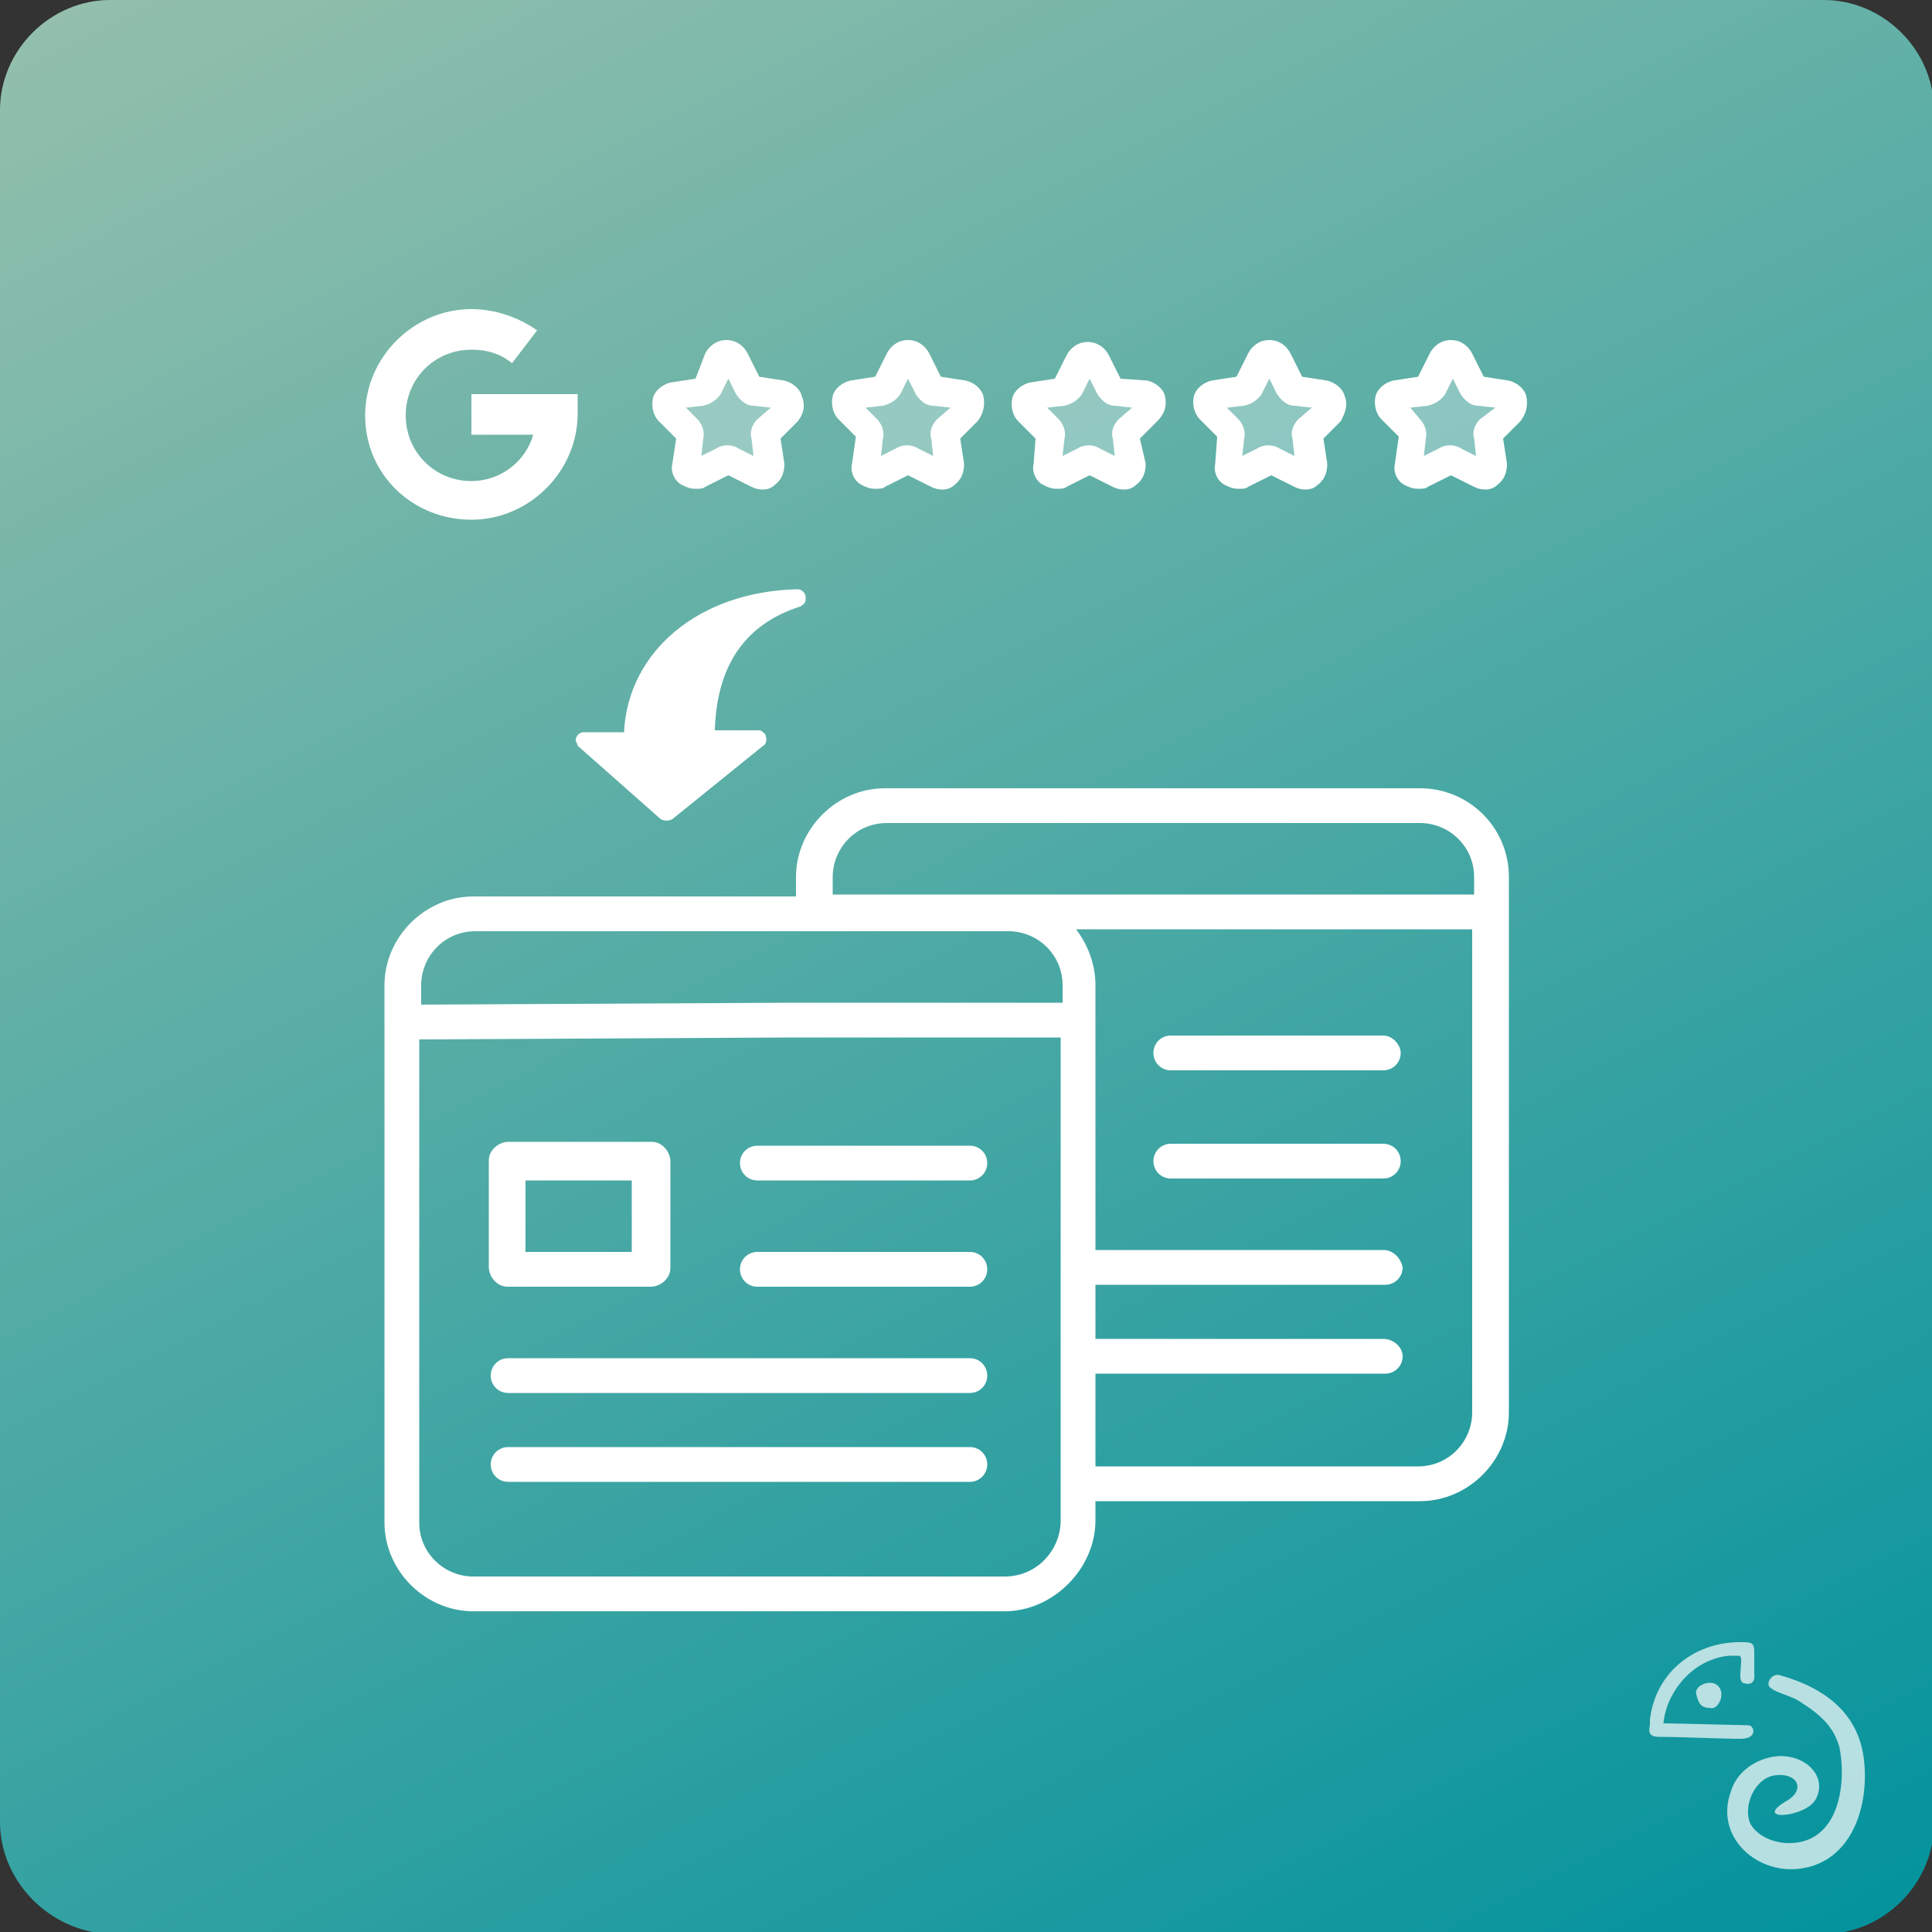 <svg xmlns="http://www.w3.org/2000/svg" xml:space="preserve" id="Oveleon_Contao_Google_Recommendation_Bundle" x="0" y="0" version="1.1" viewBox="0 0 100 100"><rect x="0" y="0" width="100" height="100" fill="#333333" stroke="none"/><style>.st2{fill-rule:evenodd;clip-rule:evenodd;fill:#fff}.st3{opacity:.3;enable-background:new}.st3,.st4{fill:#fff}.st5{fill:none}</style><g id="Hintergrund"><linearGradient id="SVGID_1_" x1="79.731" x2="20.409" y1="-6293.654" y2="-6177.227" gradientTransform="matrix(1 0 0 -1 0 -6185.4)" gradientUnits="userSpaceOnUse"><stop offset="0" stop-color="#04939d"/><stop offset="1" stop-color="#93bfac"/></linearGradient><path fill="url(#SVGID_1_)" d="M0 5.7C0 2.6 2.6 0 5.7 0h88.7c3.1 0 5.7 2.6 5.7 5.7v88.7c0 3.1-2.6 5.7-5.7 5.7H5.7C2.6 100 0 97.4 0 94.3V5.7z"/></g><g opacity=".7"><path d="M89.1 87.7c0-.3-.2-.6-.6-.6s-.8.3-.7.6c.1.4.2.7.7.7.3.1.6-.3.6-.7zm3-1c-.4-.1-.8.5-.4.7.2.2 1.1.4 1.5.7 1.1.7 1.7 1.3 2 2.3.4 1.9 0 5-2.6 5-.7 0-1.6-.3-2-1-.4-.9.2-2.3 1.2-2.5 1.2-.2 1.7.7.7 1.3-1.9 1.1 1 .9 1.5-.1.6-1.2-.6-2.3-2-2.2-1.1.1-2.1.8-2.4 1.8-.9 2.4 1.4 4.4 3.7 4 2.5-.4 3.4-3.1 3.2-5.4-.2-2.5-1.9-3.9-4.4-4.6z" class="st2"/><path d="M90.2 87.1c-.2-.2-.1-.5-.1-.8 0-.1.1-.6-.1-.6h-.4c-.5 0-1.1.2-1.6.5-1 .6-1.8 1.8-1.9 3 .6 0 4.1.1 4.4.1s.5.7-.4.7c-1 0-3.1-.1-4.2-.1-.5 0-.6-.2-.5-.6V89c.3-2.5 2.4-4.1 4.9-4 .4 0 .5.1.5.5v1.1c.1.8-.6.5-.6.5z" class="st2"/></g><circle cx="37.6" cy="21.7" r="2.5" class="st3"/><circle cx="46.9" cy="21.7" r="2.5" class="st3"/><circle cx="56.4" cy="21.7" r="2.5" class="st3"/><circle cx="65.6" cy="21.7" r="2.5" class="st3"/><circle cx="75.1" cy="21.7" r="2.5" class="st3"/><path d="M69.6 20.5c-.1-.4-.5-.7-.9-.8l-1.3-.2-.6-1.2c-.2-.4-.6-.7-1.1-.7-.5 0-.9.3-1.1.7l-.6 1.2-1.3.2c-.4.1-.8.4-.9.8-.1.4 0 .9.3 1.2l.9.9-.1 1.4c-.1.4.1.9.5 1.1.2.1.4.2.7.2.2 0 .4 0 .5-.1l1.2-.6 1.2.6c.4.2.9.2 1.2-.1.4-.3.5-.7.5-1.1l-.2-1.3.9-.9c.2-.4.4-.8.2-1.3zm-2.4 1.2c-.3.3-.4.7-.3 1l.1.9-.8-.4c-.3-.2-.8-.2-1.1 0l-.8.4.1-.9c.1-.4-.1-.8-.3-1l-.6-.6.9-.1c.4-.1.7-.3.9-.6l.4-.8.4.8c.2.3.5.6.9.6l.9.1-.7.6zM79 20.5c-.1-.4-.5-.7-.9-.8l-1.3-.2-.6-1.2c-.2-.4-.6-.7-1.1-.7-.5 0-.9.3-1.1.7l-.6 1.2-1.3.2c-.4.1-.8.4-.9.8s0 .9.3 1.2l.9.9-.2 1.4c-.1.4.1.9.5 1.1.2.1.4.2.7.2.2 0 .4 0 .5-.1l1.2-.6 1.2.6c.4.2.9.2 1.2-.1.4-.3.5-.7.5-1.1l-.2-1.3.9-.9c.3-.4.4-.8.3-1.3zm-2.4 1.2c-.3.3-.4.7-.3 1l.1.9-.8-.4c-.3-.2-.8-.2-1.1 0l-.8.4.1-.9c.1-.4-.1-.8-.3-1l-.5-.6.9-.1c.4-.1.7-.3.9-.6l.4-.8.4.8c.2.3.5.6.9.6l.9.1-.8.6zm-16.3-1.2c-.1-.4-.5-.7-.9-.8l-1.4-.1-.6-1.2c-.2-.4-.6-.7-1.1-.7-.5 0-.9.3-1.1.7l-.6 1.2-1.3.2c-.4.1-.8.4-.9.8-.1.4 0 .9.3 1.2l.9.9-.1 1.3c-.1.4.1.9.5 1.1.2.1.4.2.7.2.2 0 .4 0 .5-.1l1.2-.6 1.2.6c.4.2.9.2 1.2-.1.4-.3.5-.7.5-1.1l-.3-1.3.9-.9c.4-.4.5-.8.4-1.3zm-2.4 1.2c-.3.3-.4.7-.3 1l.1.9-.8-.4c-.3-.2-.8-.2-1.1 0l-.8.4.1-.9c.1-.4-.1-.8-.3-1l-.6-.6.9-.1c.4-.1.7-.3.9-.6l.4-.8.4.8c.2.3.5.6.9.6l.9.1-.7.6zm-7-1.2c-.1-.4-.5-.7-.9-.8l-1.3-.2-.6-1.2c-.2-.4-.6-.7-1.1-.7-.5 0-.9.3-1.1.7l-.6 1.2-1.3.2c-.4.1-.8.4-.9.8-.1.4 0 .9.3 1.2l.9.9-.2 1.4c-.1.4.1.9.5 1.1.2.1.4.2.7.2.2 0 .4 0 .5-.1l1.2-.6 1.2.6c.4.2.9.2 1.2-.1.4-.3.5-.7.5-1.1l-.2-1.3.9-.9c.3-.4.4-.8.3-1.3zm-2.4 1.2c-.3.3-.4.7-.3 1l.1.9-.8-.4c-.3-.2-.8-.2-1.1 0l-.8.4.1-.9c.1-.4-.1-.8-.3-1l-.6-.6.9-.1c.4-.1.7-.3.9-.6l.4-.8.4.8c.2.3.5.6.9.6l.9.1-.7.6zm-7-1.2c-.1-.4-.5-.7-.9-.8l-1.3-.2-.6-1.2c-.2-.4-.6-.7-1.1-.7-.5 0-.9.3-1.1.7l-.5 1.3-1.3.2c-.4.1-.8.4-.9.8-.1.4 0 .9.3 1.2l.9.9-.2 1.3c-.1.4.1.9.5 1.1.2.1.4.2.7.2.2 0 .4 0 .5-.1l1.2-.6 1.2.6c.4.2.9.2 1.2-.1.4-.3.5-.7.5-1.1l-.2-1.3.9-.9c.3-.4.4-.8.2-1.3zm-2.3 1.2c-.3.3-.4.7-.3 1l.1.9-.8-.4c-.3-.2-.8-.2-1.1 0l-.8.4.1-.9c.1-.4-.1-.8-.3-1l-.6-.6.9-.1c.4-.1.7-.3.9-.6l.4-.8.4.8c.2.3.5.6.9.6l.9.1-.7.6zm-20.3-.2c0-3 2.5-5.5 5.5-5.5 1.2 0 2.4.4 3.4 1.1l-1.3 1.7c-.6-.5-1.3-.7-2.1-.7-1.9 0-3.4 1.5-3.4 3.4s1.5 3.4 3.4 3.4c1.5 0 2.8-1 3.2-2.4h-3.2v-2.1h5.5v1c0 3-2.5 5.5-5.5 5.5s-5.5-2.3-5.5-5.4zm7.4 45.1h7.4c.2 0 .5-.1.7-.3.2-.2.3-.4.3-.7v-5.5c0-.2-.1-.5-.3-.7s-.4-.3-.7-.3h-7.4c-.2 0-.5.1-.7.3s-.3.4-.3.7v5.5c0 .2.1.5.3.7.2.2.4.3.7.3zm.9-5.5h5.5v3.7h-5.5v-3.7zm23-1.8h-11c-.5 0-.9.4-.9.9s.4.9.9.9h11c.5 0 .9-.4.9-.9s-.4-.9-.9-.9zm0 5.5h-11c-.5 0-.9.4-.9.9s.4.9.9.9h11c.5 0 .9-.4.9-.9s-.4-.9-.9-.9zm0 5.5H26.3c-.5 0-.9.4-.9.9s.4.9.9.9h23.9c.5 0 .9-.4.9-.9s-.4-.9-.9-.9zm0 4.6H26.3c-.5 0-.9.4-.9.9s.4.9.9.9h23.9c.5 0 .9-.4.9-.9s-.4-.9-.9-.9z" class="st4"/><path d="M43.1 53.7v19.4c0 1.5 1.2 2.8 2.8 2.8h9V53.7H43.1z" class="st5"/><path d="M41.2 73.2V53.7H21.7v25c0 1.5 1.2 2.8 2.8 2.8h27.6c1.5 0 2.8-1.2 2.8-2.8v-1h-9c-2.6.1-4.7-2-4.7-4.5zm-16.8-25c-1.5 0-2.8 1.2-2.8 2.8v.9h19.5v-3.7H24.4zm30.4 3.7V51c0-1.5-1.2-2.8-2.8-2.8h-9v3.7h11.8zm1.9 24h16.8c1.5 0 2.8-1.2 2.8-2.8v-25H55.6c.6.8 1 1.8 1 2.9v24.9h.1zm16.8-33.3H45.8c-1.5 0-2.8 1.2-2.8 2.8v.9h33.1v-.9c.1-1.6-1.1-2.8-2.6-2.8z" class="st5"/><path d="M71.6 53.6h-11c-.5 0-.9.4-.9.9s.4.9.9.9h11c.5 0 .9-.4.9-.9 0-.4-.4-.9-.9-.9zm0 5.6h-11c-.5 0-.9.4-.9.9s.4.9.9.9h11c.5 0 .9-.4.9-.9s-.4-.9-.9-.9z" class="st4"/><path d="M73.5 40.8H45.8c-2.5 0-4.6 2.1-4.6 4.6v1H24.5c-2.5 0-4.6 2.1-4.6 4.6v27.8c0 2.5 2.1 4.6 4.6 4.6H52c2.5 0 4.7-2.2 4.7-4.7v-1h16.8c2.5 0 4.6-2.1 4.6-4.6V45.4c0-2.6-2.1-4.6-4.6-4.6zM21.8 51c0-1.5 1.2-2.8 2.8-2.8h27.6c1.5 0 2.8 1.2 2.8 2.8v.9H41l-19.2.1v-1zm33.1 27.7c0 1.5-1.2 2.9-2.9 2.9H24.5c-1.5 0-2.8-1.2-2.8-2.8v-25l19.2-.1h14v25zm21.3-5.6c0 1.5-1.2 2.8-2.8 2.8H56.7v-4.8h15c.5 0 .9-.4.9-.9s-.5-.9-1-.9H56.7v-2.8h15c.5 0 .9-.4.9-.9-.1-.5-.5-.9-1-.9H56.7V51c0-1.1-.4-2.1-1-2.9h20.5v25zm.1-26.8H43.1v-.9c0-1.5 1.2-2.8 2.8-2.8h27.6c1.5 0 2.8 1.2 2.8 2.8v.9zm-44-8.4h-2.1c-.2 0-.4.2-.4.4 0 .1.1.2.1.3l4.3 3.8c.2.1.4.1.6 0l4.7-3.8c.2-.1.2-.4.1-.6-.1-.1-.2-.2-.3-.2H37c.1-3.4 1.6-5.5 4.4-6.4.2-.1.3-.2.3-.4v-.1c0-.2-.2-.4-.4-.4-5.1.1-8.8 3.2-9 7.4z" class="st4"/></svg>
